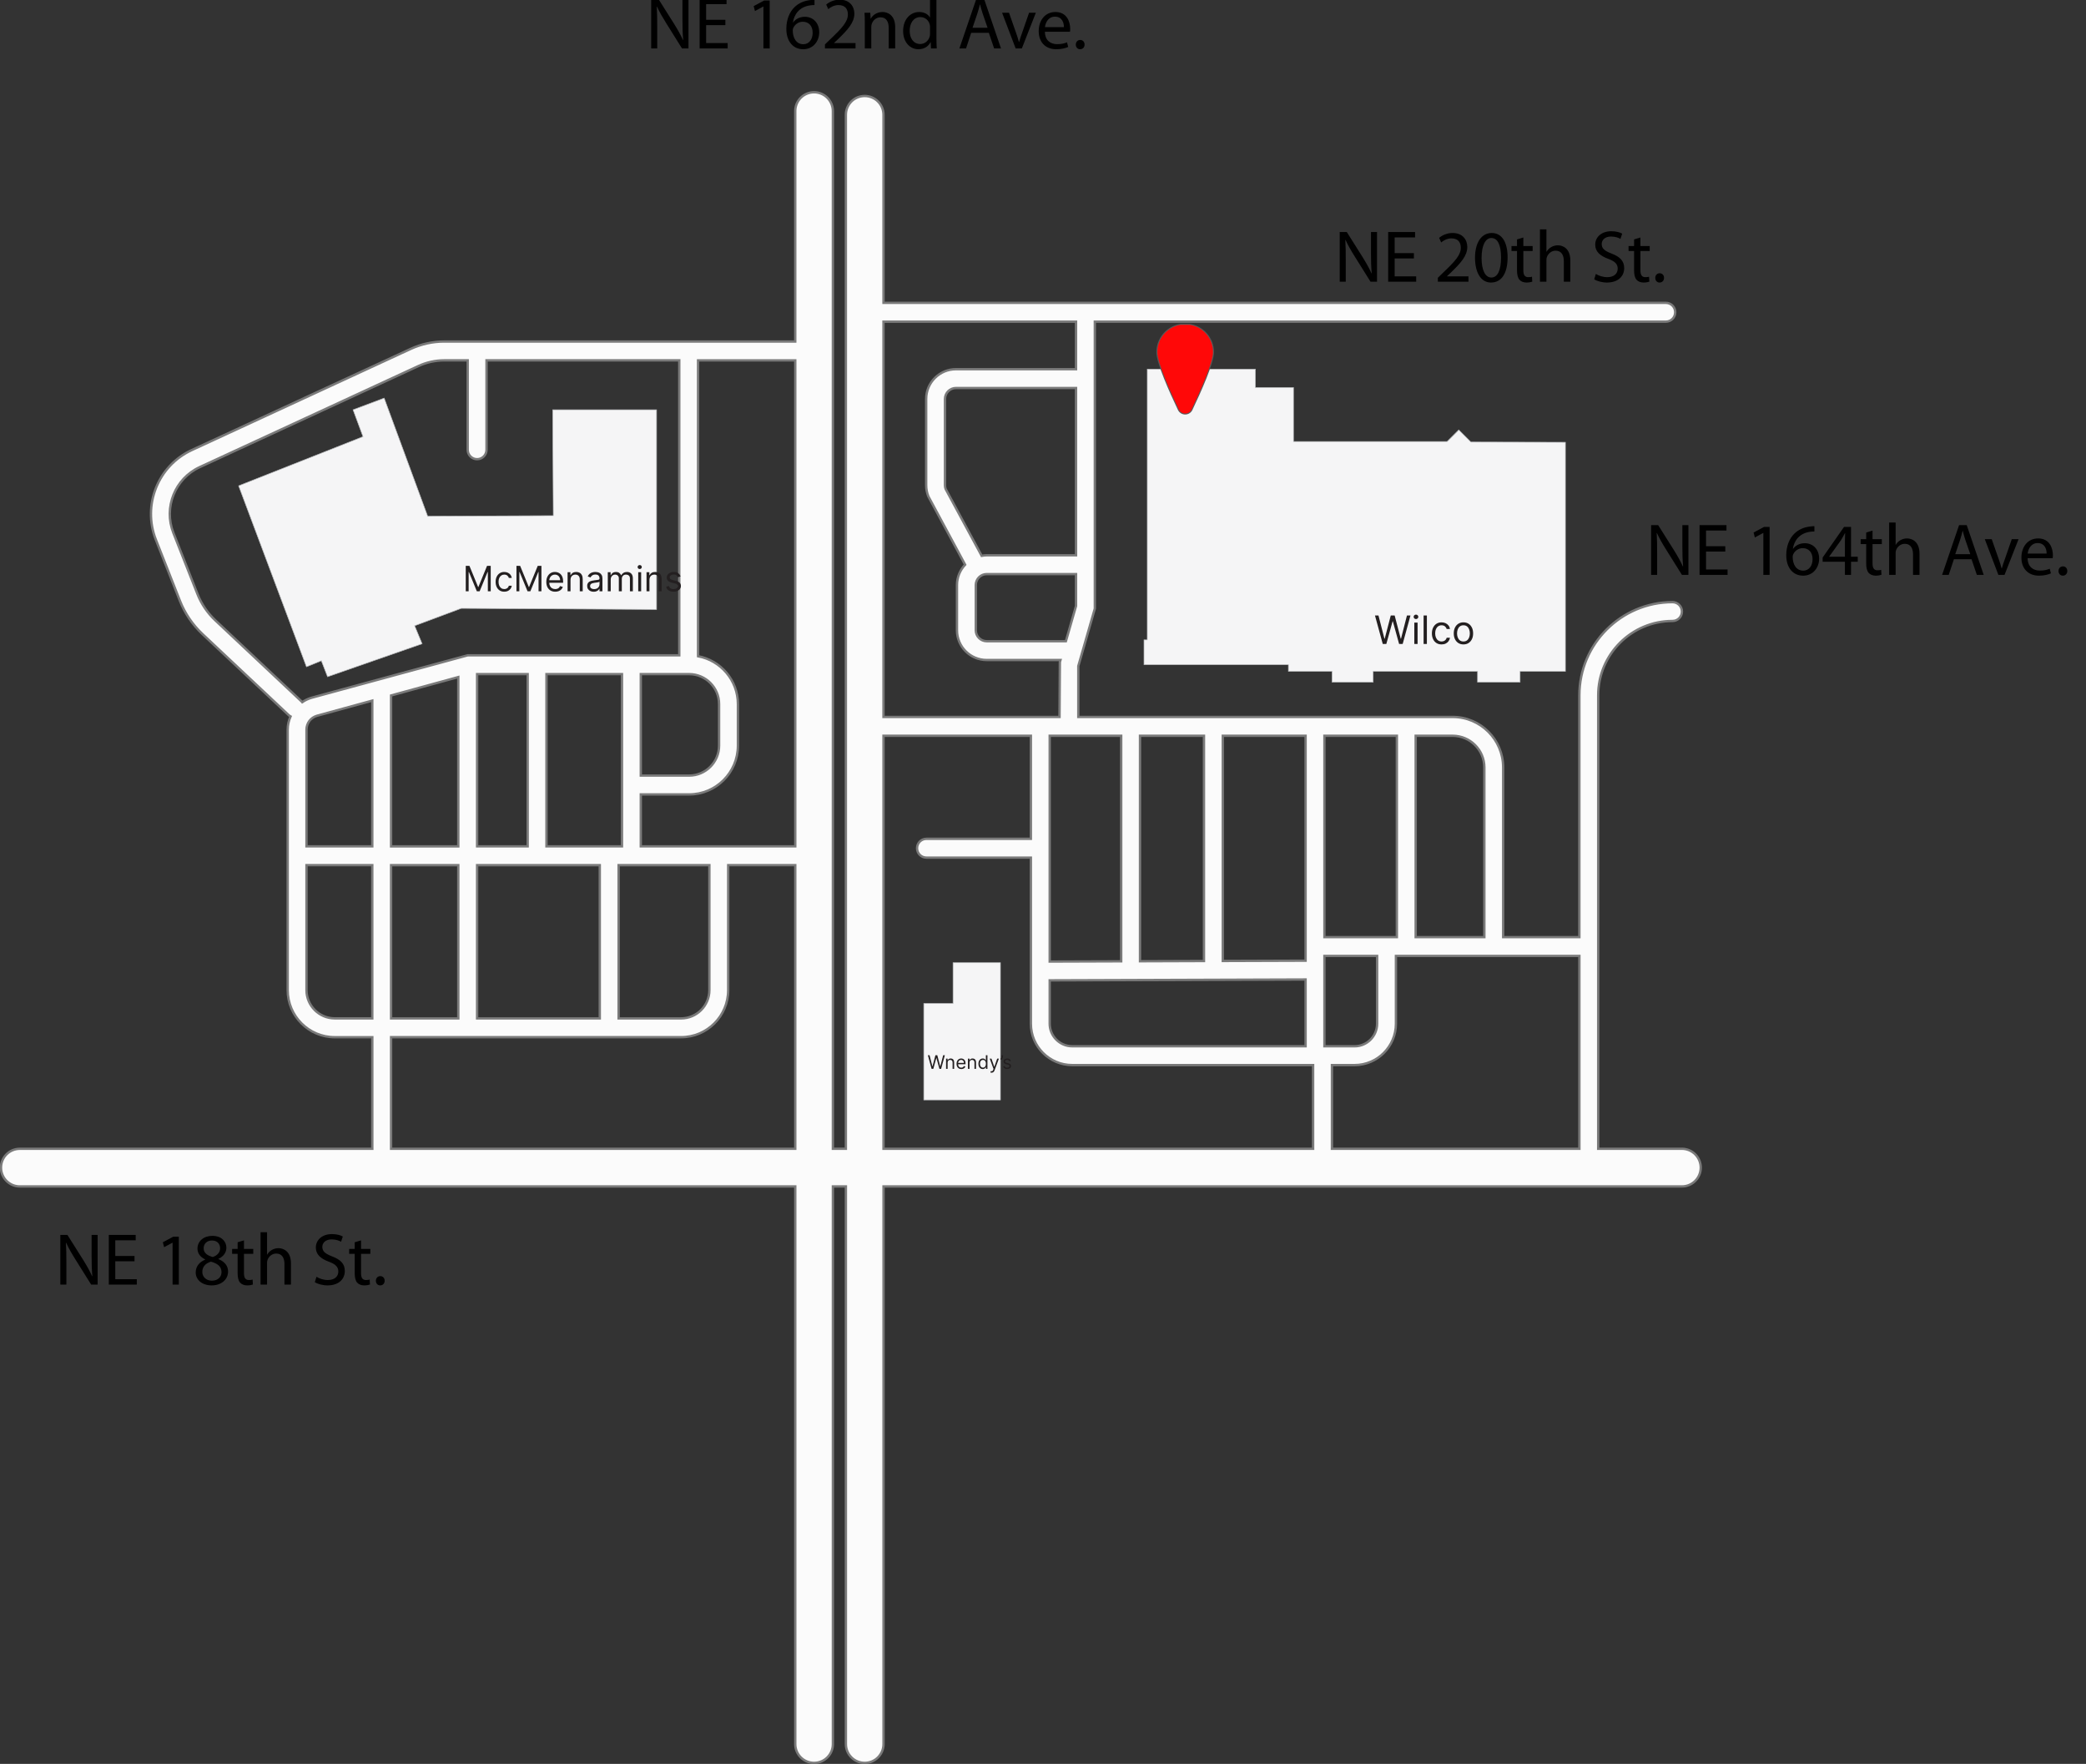 <svg width="887" height="750" viewBox="0 0 887 750" fill="none" xmlns="http://www.w3.org/2000/svg">
<rect x="0" y="0" width="887" height="750" fill="#333333" stroke="none"/>
<g clip-path="url(#clip0_452_8299)">
<path d="M28.227 546.205V537.176C28.227 533.664 28.195 531.125 28.039 528.46L28.133 528.429C29.167 530.717 30.578 533.131 32.052 535.483L38.761 546.205H41.52V525.074H38.949V533.915C38.949 537.207 39.012 539.778 39.262 542.599L39.168 542.631C38.197 540.467 36.942 538.241 35.406 535.765L28.666 525.074H25.656V546.205H28.227ZM57.202 534.04H49.019V527.363H57.703V525.074H46.26V546.205H58.173V543.916H49.019V536.298H57.202V534.04ZM73.382 546.205H76.047V525.827H73.695L69.243 528.209L69.776 530.31L73.319 528.397H73.382V546.205ZM87.261 535.577C84.753 536.643 83.216 538.492 83.216 541.063C83.216 544.041 85.787 546.549 90.051 546.549C93.938 546.549 96.979 544.198 96.979 540.624C96.979 538.179 95.412 536.36 92.872 535.357V535.263C95.38 534.103 96.258 532.222 96.258 530.498C96.258 527.927 94.252 525.482 90.302 525.482C86.696 525.482 83.969 527.676 83.969 530.905C83.969 532.661 84.941 534.417 87.229 535.483L87.261 535.577ZM90.114 544.543C87.511 544.543 85.944 542.725 86.038 540.687C86.038 538.743 87.323 537.144 89.706 536.454C92.465 537.238 94.189 538.461 94.189 540.906C94.189 543.007 92.59 544.543 90.114 544.543ZM90.145 527.457C92.622 527.457 93.594 529.15 93.594 530.78C93.594 532.63 92.245 533.884 90.49 534.479C88.138 533.852 86.571 532.755 86.602 530.717C86.602 528.962 87.856 527.457 90.145 527.457ZM101.045 528.209V531.031H98.694V533.131H101.045V541.408C101.045 543.195 101.359 544.543 102.111 545.389C102.77 546.111 103.804 546.549 105.09 546.549C106.156 546.549 107.002 546.361 107.535 546.173L107.41 544.073C107.002 544.198 106.563 544.261 105.811 544.261C104.275 544.261 103.742 543.195 103.742 541.314V533.131H107.692V531.031H103.742V527.394L101.045 528.209ZM110.797 546.205H113.556V537.05C113.556 536.549 113.588 536.141 113.744 535.733C114.277 534.26 115.657 533.006 117.444 533.006C120.046 533.006 120.955 535.044 120.955 537.489V546.205H123.714V537.176C123.714 531.971 120.453 530.717 118.416 530.717C117.381 530.717 116.409 530.999 115.594 531.47C114.748 531.94 114.058 532.661 113.619 533.445H113.556V523.945H110.797V546.205ZM133.859 545.17C134.988 545.922 137.214 546.549 139.251 546.549C144.236 546.549 146.619 543.697 146.619 540.436C146.619 537.332 144.832 535.608 141.258 534.229C138.342 533.1 137.057 532.128 137.057 530.153C137.057 528.711 138.154 526.986 141.038 526.986C142.951 526.986 144.362 527.582 145.02 527.99L145.772 525.764C144.863 525.231 143.264 524.729 141.132 524.729C137.026 524.729 134.298 527.175 134.298 530.466C134.298 533.413 136.43 535.232 139.878 536.486C142.731 537.552 143.86 538.712 143.86 540.655C143.86 542.787 142.23 544.261 139.44 544.261C137.558 544.261 135.803 543.665 134.58 542.881L133.859 545.17ZM150.827 528.209V531.031H148.476V533.131H150.827V541.408C150.827 543.195 151.141 544.543 151.893 545.389C152.552 546.111 153.586 546.549 154.872 546.549C155.937 546.549 156.784 546.361 157.317 546.173L157.192 544.073C156.784 544.198 156.345 544.261 155.593 544.261C154.056 544.261 153.523 543.195 153.523 541.314V533.131H157.474V531.031H153.523V527.394L150.827 528.209ZM161.647 546.549C162.807 546.549 163.56 545.703 163.56 544.574C163.56 543.414 162.807 542.599 161.71 542.599C160.613 542.599 159.829 543.446 159.829 544.574C159.829 545.703 160.581 546.549 161.647 546.549Z" fill="black"/>
<path d="M572.239 119.791V110.762C572.239 107.251 572.207 104.711 572.05 102.046L572.145 102.015C573.179 104.304 574.59 106.718 576.063 109.069L582.773 119.791H585.531V98.66H582.961V107.501C582.961 110.793 583.023 113.364 583.274 116.186L583.18 116.217C582.208 114.054 580.954 111.828 579.418 109.351L572.678 98.66H569.668V119.791H572.239ZM601.213 107.627H593.031V100.949H601.715V98.66H590.272V119.791H602.185V117.502H593.031V109.884H601.213V107.627ZM624.416 119.791V117.502H615.293V117.44L616.892 115.935C621.187 111.797 623.914 108.755 623.914 104.993C623.914 102.078 622.065 99.068 617.676 99.068C615.356 99.068 613.318 99.977 611.938 101.137L612.816 103.081C613.757 102.297 615.293 101.357 617.143 101.357C620.184 101.357 621.156 103.269 621.156 105.338C621.156 108.411 618.773 111.044 613.569 115.998L611.405 118.098V119.791H624.416ZM634.313 99.068C630.175 99.068 627.197 102.799 627.197 109.665C627.259 116.405 629.987 120.136 633.969 120.136C638.452 120.136 641.054 116.311 641.054 109.383C641.054 102.893 638.577 99.068 634.313 99.068ZM634.125 101.2C637.01 101.2 638.264 104.492 638.264 109.508C638.264 114.712 636.916 118.004 634.125 118.004C631.617 118.004 629.987 114.994 629.987 109.696C629.987 104.147 631.743 101.2 634.125 101.2ZM645.057 101.796V104.617H642.706V106.718H645.057V114.994C645.057 116.781 645.371 118.129 646.123 118.976C646.781 119.697 647.816 120.136 649.101 120.136C650.167 120.136 651.014 119.948 651.547 119.76L651.421 117.659C651.014 117.785 650.575 117.847 649.823 117.847C648.286 117.847 647.753 116.781 647.753 114.9V106.718H651.704V104.617H647.753V100.98L645.057 101.796ZM654.809 119.791H657.568V110.637C657.568 110.135 657.599 109.727 657.756 109.32C658.289 107.846 659.668 106.592 661.455 106.592C664.058 106.592 664.967 108.63 664.967 111.075V119.791H667.726V110.762C667.726 105.558 664.465 104.304 662.427 104.304C661.393 104.304 660.421 104.586 659.606 105.056C658.759 105.526 658.07 106.247 657.631 107.031H657.568V97.532H654.809V119.791ZM677.871 118.756C678.999 119.509 681.225 120.136 683.263 120.136C688.248 120.136 690.631 117.283 690.631 114.022C690.631 110.919 688.844 109.194 685.27 107.815C682.354 106.686 681.069 105.714 681.069 103.739C681.069 102.297 682.166 100.573 685.05 100.573C686.963 100.573 688.373 101.169 689.032 101.576L689.784 99.35C688.875 98.817 687.276 98.316 685.144 98.316C681.037 98.316 678.31 100.761 678.31 104.053C678.31 107 680.442 108.818 683.89 110.072C686.743 111.138 687.872 112.298 687.872 114.242C687.872 116.374 686.241 117.847 683.451 117.847C681.57 117.847 679.815 117.252 678.592 116.468L677.871 118.756ZM694.839 101.796V104.617H692.488V106.718H694.839V114.994C694.839 116.781 695.152 118.129 695.905 118.976C696.563 119.697 697.598 120.136 698.883 120.136C699.949 120.136 700.796 119.948 701.329 119.76L701.203 117.659C700.796 117.785 700.357 117.847 699.604 117.847C698.068 117.847 697.535 116.781 697.535 114.9V106.718H701.485V104.617H697.535V100.98L694.839 101.796ZM705.659 120.136C706.819 120.136 707.571 119.289 707.571 118.161C707.571 117.001 706.819 116.186 705.722 116.186C704.624 116.186 703.841 117.032 703.841 118.161C703.841 119.289 704.593 120.136 705.659 120.136Z" fill="black"/>
<path d="M279.465 20.592V11.562C279.465 8.051 279.434 5.512 279.277 2.847L279.371 2.816C280.406 5.104 281.816 7.518 283.29 9.87L289.999 20.592H292.758V-0.539H290.187V8.302C290.187 11.594 290.25 14.165 290.501 16.986L290.407 17.017C289.435 14.854 288.181 12.628 286.645 10.152L279.904 -0.539H276.894V20.592H279.465ZM308.44 8.427H300.257V1.75H308.941V-0.539H297.498V20.592H309.412V18.303H300.257V10.685H308.44V8.427ZM324.62 20.592H327.285V0.213H324.934L320.482 2.596L321.015 4.697L324.557 2.784H324.62V20.592ZM346.337 -0.1C345.835 -0.1 345.145 -0.069 344.33 0.057C341.759 0.37 339.502 1.405 337.809 3.066C335.771 5.073 334.361 8.239 334.361 12.252C334.361 17.55 337.214 20.936 341.54 20.936C345.804 20.936 348.343 17.488 348.343 13.726C348.343 9.775 345.804 7.142 342.198 7.142C339.941 7.142 338.217 8.208 337.245 9.525H337.182C337.652 6.139 339.91 3.004 344.267 2.314C345.051 2.189 345.772 2.126 346.337 2.157V-0.1ZM341.603 18.805C338.687 18.805 337.119 16.297 337.088 12.942C337.088 12.44 337.214 12.064 337.37 11.751C338.123 10.246 339.69 9.243 341.352 9.243C343.891 9.243 345.553 10.998 345.553 13.914C345.553 16.829 343.954 18.805 341.603 18.805ZM363.79 20.592V18.303H354.666V18.24L356.265 16.735C360.56 12.597 363.288 9.556 363.288 5.794C363.288 2.878 361.438 -0.131 357.049 -0.131C354.729 -0.131 352.691 0.778 351.312 1.938L352.19 3.882C353.13 3.098 354.666 2.157 356.516 2.157C359.557 2.157 360.529 4.07 360.529 6.139C360.529 9.211 358.146 11.845 352.942 16.798L350.779 18.899V20.592H363.79ZM367.73 20.592H370.489V11.468C370.489 10.998 370.552 10.528 370.677 10.183C371.179 8.647 372.59 7.361 374.377 7.361C376.979 7.361 377.888 9.399 377.888 11.845V20.592H380.647V11.562C380.647 6.358 377.386 5.104 375.286 5.104C372.778 5.104 371.022 6.515 370.27 7.926H370.207L370.05 5.418H367.605C367.699 6.672 367.73 7.926 367.73 9.525V20.592ZM395.466 -1.668V7.393H395.403C394.714 6.201 393.177 5.104 390.826 5.104C387.158 5.104 383.992 8.177 384.023 13.224C384.023 17.833 386.876 20.936 390.544 20.936C393.021 20.936 394.839 19.651 395.654 17.958H395.748L395.874 20.592H398.319C398.256 19.557 398.193 18.021 398.193 16.673V-1.668H395.466ZM395.466 14.227C395.466 14.666 395.435 15.042 395.341 15.419C394.839 17.456 393.146 18.71 391.296 18.71C388.349 18.71 386.813 16.171 386.813 13.099C386.813 9.775 388.506 7.267 391.359 7.267C393.428 7.267 394.933 8.71 395.341 10.434C395.435 10.779 395.466 11.249 395.466 11.594V14.227ZM420.464 13.945L422.721 20.592H425.637L418.426 -0.539H415.166L407.955 20.592H410.777L412.971 13.945H420.464ZM413.536 11.813L415.605 5.7C416.044 4.414 416.357 3.098 416.671 1.875H416.733C417.047 3.098 417.36 4.352 417.831 5.731L419.931 11.813H413.536ZM426.102 5.418L431.87 20.592H434.504L440.46 5.418H437.576L434.629 13.914C434.127 15.325 433.689 16.579 433.344 17.833H433.25C432.936 16.579 432.529 15.325 432.027 13.914L429.049 5.418H426.102ZM454.966 13.506C455.028 13.193 455.06 12.785 455.06 12.221C455.06 9.431 453.774 5.104 448.79 5.104C444.369 5.104 441.673 8.678 441.673 13.255C441.673 17.833 444.463 20.936 449.135 20.936C451.549 20.936 453.241 20.403 454.213 19.965L453.712 17.989C452.709 18.428 451.486 18.773 449.511 18.773C446.721 18.773 444.369 17.237 444.306 13.506H454.966ZM444.338 11.531C444.557 9.619 445.749 7.079 448.57 7.079C451.674 7.079 452.426 9.807 452.395 11.531H444.338ZM459.269 20.936C460.429 20.936 461.181 20.09 461.181 18.961C461.181 17.801 460.429 16.986 459.332 16.986C458.234 16.986 457.451 17.833 457.451 18.961C457.451 20.09 458.203 20.936 459.269 20.936Z" fill="black"/>
<path d="M704.645 244.423V235.394C704.645 231.883 704.613 229.344 704.457 226.679L704.551 226.647C705.585 228.936 706.996 231.35 708.47 233.701L715.179 244.423H717.938V223.293H715.367V232.134C715.367 235.426 715.43 237.996 715.68 240.818L715.586 240.849C714.614 238.686 713.36 236.46 711.824 233.983L705.084 223.293H702.074V244.423H704.645ZM733.619 232.259H725.437V225.581H734.121V223.293H722.678V244.423H734.591V242.135H725.437V234.516H733.619V232.259ZM749.8 244.423H752.465V224.045H750.113L745.661 226.428L746.194 228.528L749.737 226.616H749.8V244.423ZM771.516 223.732C771.015 223.732 770.325 223.763 769.51 223.888C766.939 224.202 764.682 225.237 762.989 226.898C760.951 228.905 759.54 232.071 759.54 236.084C759.54 241.382 762.393 244.768 766.72 244.768C770.983 244.768 773.523 241.32 773.523 237.557C773.523 233.607 770.983 230.974 767.378 230.974C765.121 230.974 763.396 232.04 762.425 233.356H762.362C762.832 229.971 765.089 226.835 769.447 226.146C770.231 226.02 770.952 225.958 771.516 225.989V223.732ZM766.782 242.636C763.867 242.636 762.299 240.128 762.268 236.774C762.268 236.272 762.393 235.896 762.55 235.582C763.302 234.078 764.87 233.074 766.532 233.074C769.071 233.074 770.733 234.83 770.733 237.746C770.733 240.661 769.134 242.636 766.782 242.636ZM787.088 244.423V238.843H789.941V236.711H787.088V224.045H784.11L775.018 237.056V238.843H784.486V244.423H787.088ZM777.808 236.711V236.648L782.793 229.72C783.357 228.779 783.859 227.901 784.486 226.71H784.58C784.517 227.776 784.486 228.842 784.486 229.908V236.711H777.808ZM793.537 226.428V229.25H791.186V231.35H793.537V239.627C793.537 241.414 793.85 242.762 794.603 243.608C795.261 244.329 796.296 244.768 797.581 244.768C798.647 244.768 799.494 244.58 800.027 244.392L799.901 242.291C799.494 242.417 799.055 242.48 798.302 242.48C796.766 242.48 796.233 241.414 796.233 239.533V231.35H800.183V229.25H796.233V225.613L793.537 226.428ZM803.289 244.423H806.048V235.269C806.048 234.767 806.079 234.36 806.236 233.952C806.769 232.479 808.148 231.225 809.935 231.225C812.537 231.225 813.446 233.262 813.446 235.708V244.423H816.205V235.394C816.205 230.19 812.945 228.936 810.907 228.936C809.872 228.936 808.901 229.218 808.085 229.688C807.239 230.159 806.549 230.88 806.11 231.664H806.048V222.164H803.289V244.423ZM838.327 237.777L840.584 244.423H843.499L836.289 223.293H833.028L825.818 244.423H828.639L830.834 237.777H838.327ZM831.398 235.645L833.467 229.532C833.906 228.246 834.22 226.93 834.533 225.707H834.596C834.909 226.93 835.223 228.184 835.693 229.563L837.794 235.645H831.398ZM843.964 229.25L849.733 244.423H852.366L858.323 229.25H855.439L852.492 237.746C851.99 239.156 851.551 240.41 851.206 241.664H851.112C850.799 240.41 850.391 239.156 849.889 237.746L846.911 229.25H843.964ZM872.828 237.338C872.891 237.025 872.922 236.617 872.922 236.053C872.922 233.262 871.637 228.936 866.652 228.936C862.232 228.936 859.535 232.51 859.535 237.087C859.535 241.664 862.326 244.768 866.997 244.768C869.411 244.768 871.104 244.235 872.076 243.796L871.574 241.821C870.571 242.26 869.348 242.605 867.373 242.605C864.583 242.605 862.232 241.069 862.169 237.338H872.828ZM862.2 235.363C862.42 233.451 863.611 230.911 866.433 230.911C869.536 230.911 870.289 233.639 870.257 235.363H862.2ZM877.131 244.768C878.291 244.768 879.044 243.922 879.044 242.793C879.044 241.633 878.291 240.818 877.194 240.818C876.097 240.818 875.313 241.664 875.313 242.793C875.313 243.922 876.065 244.768 877.131 244.768Z" fill="black"/>
<path d="M715.167 488.459H679.575V295.643C679.575 278.217 693.759 264.033 711.185 264.033C713.397 264.033 715.184 262.246 715.184 260.034C715.184 257.83 713.397 256.035 711.185 256.035C689.351 256.035 671.577 273.801 671.577 295.643V398.462H639.167V326.317C639.167 314.473 629.535 304.841 617.691 304.841H458.51V283.195L465.538 258.775V136.768H708.334C710.547 136.768 712.333 134.981 712.333 132.769C712.333 130.565 710.547 128.77 708.334 128.77H375.677V48.813C375.677 44.398 372.095 40.815 367.679 40.815C363.263 40.815 359.681 44.398 359.681 48.813V488.451H354.15V47.231C354.15 42.815 350.568 39.233 346.152 39.233C341.736 39.233 338.154 42.815 338.154 47.231V145.217H188.911C184.01 145.217 179.066 146.306 174.608 148.366L81.573 191.36C67.185 198.005 60.472 214.768 66.283 229.505L76.519 255.49C78.612 260.8 81.914 265.667 86.066 269.572L122.866 304.169C123.071 304.364 123.326 304.458 123.556 304.603C122.79 306.347 122.33 308.244 122.33 310.235V420.993C122.33 432.029 131.307 441.014 142.351 441.014H158.314V488.468H8.424C4.008 488.468 0.426 492.05 0.426 496.466C0.426 500.882 4.008 504.464 8.424 504.464H338.162V741.576C338.162 745.992 341.745 749.575 346.161 749.575C350.577 749.575 354.159 745.992 354.159 741.576V504.464H359.69V741.576C359.69 745.992 363.272 749.575 367.688 749.575C372.104 749.575 375.686 745.992 375.686 741.576V504.464H715.184C719.6 504.464 723.182 500.882 723.182 496.466C723.182 492.05 719.583 488.459 715.167 488.459ZM293.032 286.632C300.052 286.632 305.77 292.35 305.77 299.37V317.042C305.77 324.062 300.052 329.78 293.032 329.78H272.475V286.632H293.032ZM128.337 298.349L91.537 263.752C88.236 260.647 85.615 256.784 83.956 252.563L73.72 226.578C69.466 215.772 74.384 203.493 84.926 198.618L177.96 155.623C181.372 154.049 185.159 153.215 188.911 153.215H198.875V191.249C198.875 193.453 200.661 195.249 202.874 195.249C205.078 195.249 206.873 193.462 206.873 191.249V153.215H288.837V278.634H198.875L132.702 296.621C131.171 297.038 129.758 297.711 128.491 298.57C128.431 298.502 128.405 298.408 128.337 298.349ZM264.477 359.867H232.365V286.632H264.477V359.867ZM301.643 367.865V420.993C301.643 427.622 296.248 433.016 289.62 433.016H263.039V367.865H301.643ZM255.041 367.865V433.016H202.874V367.865H255.041ZM202.874 359.867V286.632H224.375V359.867H202.874ZM166.295 359.867V295.711L194.876 287.883V359.875H166.295V359.867ZM194.876 367.865V433.016H166.295V367.865H194.876ZM158.305 433.008H142.343C135.714 433.008 130.32 427.613 130.32 420.985V367.856H158.305V433.008ZM158.305 359.867H130.32V310.235C130.32 307.487 132.166 305.062 134.821 304.33L158.305 297.898V359.867ZM338.162 488.459H166.295V441.006H289.62C300.656 441.006 309.641 432.029 309.641 420.985V367.856H338.162V488.459ZM338.162 359.867H272.475V337.778H293.032C304.468 337.778 313.768 328.478 313.768 317.051V299.378C313.768 289.244 306.45 280.821 296.827 279.025V153.224H338.162V359.867ZM601.967 312.848H617.699C625.136 312.848 631.177 318.897 631.177 326.325V398.471H601.967V312.848ZM563.159 312.848H593.969V398.471H563.159V312.848ZM519.951 312.848H555.16V408.486L519.951 408.605V312.848ZM555.16 416.475V444.869H455.932C450.639 444.869 446.342 440.563 446.342 435.271V416.841L555.16 416.475ZM484.742 312.848H511.953V408.63L484.742 408.724V312.848ZM476.753 312.848V408.749L446.342 408.852V312.848H476.753ZM414.92 248.751C414.92 246.19 417.004 244.097 419.565 244.097H457.548V257.651L453.234 272.644H419.565C417.004 272.644 414.92 270.559 414.92 267.99V248.751ZM402.105 207.918C401.918 207.408 401.825 206.871 401.825 206.327V169.637C401.825 167.076 403.909 164.983 406.479 164.983H457.548V236.107H419.565C418.834 236.107 418.119 236.201 417.421 236.329L402.105 207.918ZM375.677 136.777H457.548V156.985H406.479C399.502 156.985 393.827 162.66 393.827 169.629V206.318C393.827 207.961 394.141 209.569 394.762 211.092L410.384 240.107C408.257 242.37 406.921 245.399 406.921 248.751V267.99C406.921 274.967 412.597 280.634 419.565 280.634H450.929L450.673 281.527L450.529 304.841H375.669V136.777H375.677ZM558.36 488.459H375.677V312.848H438.344V356.659H393.946C391.733 356.659 389.947 358.446 389.947 360.658C389.947 362.87 391.733 364.657 393.946 364.657H438.344V435.28C438.344 444.979 446.232 452.867 455.932 452.867H558.36V488.459ZM563.159 406.461H585.571V435.28C585.571 440.572 581.265 444.877 575.973 444.877H563.159V406.461ZM671.577 488.459H566.358V452.867H575.973C585.673 452.867 593.569 444.979 593.569 435.28V406.461H671.585V488.459H671.577Z" fill="#FBFBFB" stroke="#7A7A7A" stroke-miterlimit="10"/>
<path d="M550.014 187.735V164.779H533.822V156.976H487.841V272.074H486.445V282.633H547.853V285.467H566.419V290.044H583.896V285.467H628.277V290.044H646.358V285.467H665.639V188.059L625.444 187.956L620.288 182.809L615.361 187.735H550.014Z" fill="#F5F5F6" stroke="#BBBDBF" stroke-width="0.25" stroke-miterlimit="10"/>
<path d="M176.311 266.066L179.485 273.733L139.282 287.747L136.644 280.948L130.313 283.518L101.469 206.565L154.359 185.668L150.13 174.24L163.353 169.28L181.859 219.524L235.277 219.26L235.013 174.24H279.182V259.14L196.145 258.664L176.311 266.066Z" fill="#F5F5F6" stroke="#BBBDBF" stroke-width="0.25" stroke-miterlimit="10"/>
<path d="M405.252 426.677V409.336H425.401V467.689H392.812V426.677H405.252Z" fill="#F5F5F6" stroke="#BBBDBF" stroke-width="0.25" stroke-miterlimit="10"/>
<path d="M587.971 273.817L584.659 261.708H586.149L588.68 271.57H588.798L591.376 261.708H593.032L595.61 271.57H595.728L598.259 261.708H599.749L596.437 273.817H594.924L592.251 264.168H592.157L589.484 273.817H587.971ZM601.386 273.817V264.735H602.782V273.817H601.386ZM602.096 263.222C601.824 263.222 601.589 263.129 601.392 262.944C601.199 262.759 601.103 262.536 601.103 262.276C601.103 262.016 601.199 261.793 601.392 261.608C601.589 261.422 601.824 261.33 602.096 261.33C602.368 261.33 602.6 261.422 602.794 261.608C602.991 261.793 603.089 262.016 603.089 262.276C603.089 262.536 602.991 262.759 602.794 262.944C602.6 263.129 602.368 263.222 602.096 263.222ZM606.733 261.708V273.817H605.337V261.708H606.733ZM612.978 274.006C612.127 274.006 611.393 273.805 610.779 273.403C610.164 273.001 609.691 272.447 609.36 271.742C609.028 271.036 608.863 270.23 608.863 269.324C608.863 268.401 609.032 267.587 609.371 266.882C609.714 266.172 610.191 265.618 610.802 265.22C611.417 264.818 612.135 264.617 612.954 264.617C613.593 264.617 614.168 264.735 614.681 264.972C615.193 265.208 615.613 265.539 615.94 265.965C616.267 266.391 616.47 266.888 616.549 267.455H615.154C615.047 267.041 614.811 266.675 614.444 266.355C614.082 266.032 613.593 265.871 612.978 265.871C612.434 265.871 611.957 266.012 611.547 266.296C611.141 266.576 610.824 266.972 610.595 267.485C610.371 267.993 610.258 268.59 610.258 269.276C610.258 269.978 610.369 270.589 610.589 271.109C610.814 271.629 611.129 272.033 611.535 272.321C611.945 272.609 612.426 272.753 612.978 272.753C613.341 272.753 613.67 272.69 613.965 272.564C614.261 272.438 614.511 272.256 614.716 272.02C614.921 271.783 615.067 271.499 615.154 271.168H616.549C616.47 271.704 616.275 272.187 615.964 272.617C615.656 273.043 615.248 273.382 614.74 273.634C614.235 273.882 613.648 274.006 612.978 274.006ZM622.279 274.006C621.459 274.006 620.739 273.811 620.121 273.421C619.506 273.031 619.025 272.485 618.678 271.783C618.335 271.082 618.163 270.262 618.163 269.324C618.163 268.378 618.335 267.552 618.678 266.846C619.025 266.141 619.506 265.593 620.121 265.202C620.739 264.812 621.459 264.617 622.279 264.617C623.099 264.617 623.816 264.812 624.431 265.202C625.05 265.593 625.531 266.141 625.874 266.846C626.22 267.552 626.394 268.378 626.394 269.324C626.394 270.262 626.22 271.082 625.874 271.783C625.531 272.485 625.05 273.031 624.431 273.421C623.816 273.811 623.099 274.006 622.279 274.006ZM622.279 272.753C622.901 272.753 623.414 272.593 623.816 272.274C624.218 271.955 624.516 271.535 624.709 271.015C624.902 270.494 624.998 269.931 624.998 269.324C624.998 268.716 624.902 268.151 624.709 267.627C624.516 267.102 624.218 266.679 623.816 266.355C623.414 266.032 622.901 265.871 622.279 265.871C621.656 265.871 621.143 266.032 620.741 266.355C620.339 266.679 620.042 267.102 619.849 267.627C619.655 268.151 619.559 268.716 619.559 269.324C619.559 269.931 619.655 270.494 619.849 271.015C620.042 271.535 620.339 271.955 620.741 272.274C621.143 272.593 621.656 272.753 622.279 272.753Z" fill="#231F20"/>
<path d="M198.049 240.595H199.614L203.293 249.582H203.42L207.1 240.595H208.664V251.421H207.438V243.196H207.332L203.949 251.421H202.765L199.381 243.196H199.276V251.421H198.049V240.595ZM214.422 251.591C213.661 251.591 213.006 251.411 212.456 251.051C211.906 250.692 211.483 250.197 211.187 249.566C210.891 248.935 210.743 248.214 210.743 247.404C210.743 246.579 210.895 245.851 211.198 245.22C211.504 244.586 211.931 244.091 212.477 243.735C213.027 243.376 213.668 243.196 214.401 243.196C214.972 243.196 215.487 243.302 215.945 243.513C216.403 243.724 216.778 244.02 217.071 244.401C217.363 244.782 217.545 245.226 217.615 245.733H216.368C216.273 245.363 216.061 245.035 215.734 244.75C215.409 244.461 214.972 244.317 214.422 244.317C213.936 244.317 213.51 244.443 213.143 244.697C212.78 244.947 212.496 245.302 212.292 245.76C212.091 246.214 211.991 246.748 211.991 247.361C211.991 247.989 212.089 248.535 212.287 249C212.488 249.465 212.77 249.827 213.133 250.084C213.499 250.341 213.929 250.47 214.422 250.47C214.747 250.47 215.041 250.413 215.305 250.301C215.57 250.188 215.793 250.026 215.977 249.814C216.16 249.603 216.29 249.349 216.368 249.053H217.615C217.545 249.532 217.371 249.964 217.092 250.348C216.817 250.729 216.452 251.032 215.998 251.258C215.547 251.48 215.022 251.591 214.422 251.591ZM219.608 240.595H221.173L224.852 249.582H224.979L228.659 240.595H230.223V251.421H228.997V243.196H228.891L225.508 251.421H224.324L220.941 243.196H220.835V251.421H219.608V240.595ZM236.087 251.591C235.305 251.591 234.63 251.418 234.063 251.072C233.499 250.724 233.064 250.237 232.757 249.613C232.454 248.986 232.302 248.257 232.302 247.425C232.302 246.593 232.454 245.86 232.757 245.226C233.064 244.588 233.49 244.091 234.036 243.735C234.586 243.376 235.227 243.196 235.96 243.196C236.383 243.196 236.801 243.266 237.213 243.407C237.626 243.548 238.001 243.777 238.339 244.094C238.678 244.408 238.947 244.824 239.148 245.342C239.349 245.86 239.449 246.498 239.449 247.256V247.784H233.19V246.706H238.181C238.181 246.248 238.089 245.839 237.906 245.48C237.726 245.12 237.469 244.836 237.134 244.628C236.803 244.42 236.412 244.317 235.96 244.317C235.464 244.317 235.034 244.44 234.671 244.687C234.311 244.93 234.034 245.247 233.841 245.638C233.647 246.029 233.55 246.449 233.55 246.896V247.615C233.55 248.228 233.656 248.748 233.867 249.175C234.082 249.598 234.38 249.92 234.76 250.142C235.141 250.361 235.583 250.47 236.087 250.47C236.415 250.47 236.711 250.424 236.975 250.332C237.243 250.237 237.474 250.096 237.668 249.909C237.862 249.719 238.012 249.483 238.117 249.201L239.323 249.539C239.196 249.948 238.982 250.308 238.683 250.618C238.383 250.924 238.013 251.164 237.573 251.337C237.132 251.506 236.637 251.591 236.087 251.591ZM242.595 246.537V251.421H241.347V243.302H242.553V244.57H242.658C242.849 244.158 243.138 243.827 243.525 243.576C243.913 243.323 244.413 243.196 245.027 243.196C245.576 243.196 246.057 243.309 246.47 243.534C246.882 243.756 247.203 244.094 247.432 244.549C247.661 245 247.775 245.571 247.775 246.262V251.421H246.528V246.346C246.528 245.709 246.362 245.212 246.031 244.856C245.7 244.496 245.245 244.317 244.667 244.317C244.269 244.317 243.913 244.403 243.599 244.576C243.289 244.748 243.044 245 242.864 245.331C242.685 245.663 242.595 246.065 242.595 246.537ZM252.445 251.612C251.93 251.612 251.463 251.515 251.044 251.321C250.624 251.124 250.291 250.84 250.045 250.47C249.798 250.096 249.675 249.645 249.675 249.117C249.675 248.651 249.766 248.274 249.949 247.985C250.133 247.693 250.378 247.464 250.684 247.298C250.991 247.132 251.329 247.009 251.699 246.928C252.073 246.843 252.448 246.776 252.825 246.727C253.319 246.664 253.719 246.616 254.025 246.584C254.335 246.549 254.561 246.491 254.702 246.41C254.846 246.329 254.919 246.188 254.919 245.987V245.945C254.919 245.423 254.776 245.018 254.49 244.729C254.209 244.44 253.78 244.295 253.206 244.295C252.61 244.295 252.143 244.426 251.805 244.687C251.467 244.947 251.229 245.226 251.091 245.522L249.907 245.099C250.119 244.606 250.401 244.221 250.753 243.946C251.109 243.668 251.497 243.474 251.916 243.365C252.339 243.252 252.755 243.196 253.164 243.196C253.424 243.196 253.724 243.228 254.062 243.291C254.404 243.351 254.734 243.476 255.051 243.666C255.372 243.857 255.638 244.144 255.849 244.528C256.061 244.912 256.166 245.427 256.166 246.072V251.421H254.919V250.322H254.855C254.771 250.498 254.63 250.687 254.432 250.887C254.235 251.088 253.972 251.259 253.645 251.4C253.317 251.541 252.917 251.612 252.445 251.612ZM252.635 250.491C253.128 250.491 253.544 250.394 253.883 250.2C254.224 250.006 254.482 249.756 254.654 249.45C254.831 249.143 254.919 248.82 254.919 248.482V247.34C254.866 247.404 254.75 247.462 254.57 247.515C254.394 247.564 254.189 247.608 253.957 247.647C253.727 247.682 253.504 247.714 253.285 247.742C253.07 247.767 252.896 247.788 252.762 247.806C252.438 247.848 252.135 247.917 251.853 248.012C251.574 248.103 251.349 248.243 251.176 248.429C251.007 248.613 250.922 248.863 250.922 249.18C250.922 249.613 251.083 249.941 251.403 250.163C251.727 250.382 252.138 250.491 252.635 250.491ZM258.443 251.421V243.302H259.649V244.57H259.754C259.924 244.137 260.197 243.8 260.574 243.561C260.951 243.317 261.404 243.196 261.932 243.196C262.468 243.196 262.914 243.317 263.27 243.561C263.629 243.8 263.909 244.137 264.11 244.57H264.195C264.403 244.151 264.715 243.818 265.131 243.571C265.546 243.321 266.045 243.196 266.627 243.196C267.353 243.196 267.946 243.423 268.408 243.878C268.87 244.329 269.101 245.032 269.101 245.987V251.421H267.853V245.987C267.853 245.388 267.689 244.96 267.361 244.702C267.034 244.445 266.648 244.317 266.204 244.317C265.633 244.317 265.191 244.489 264.877 244.835C264.563 245.176 264.406 245.61 264.406 246.135V251.421H263.138V245.86C263.138 245.398 262.988 245.027 262.688 244.745C262.389 244.459 262.003 244.317 261.531 244.317C261.206 244.317 260.903 244.403 260.621 244.576C260.343 244.748 260.117 244.988 259.945 245.294C259.776 245.598 259.691 245.948 259.691 246.346V251.421H258.443ZM271.382 251.421V243.302H272.629V251.421H271.382ZM272.016 241.948C271.773 241.948 271.563 241.865 271.387 241.7C271.214 241.534 271.128 241.335 271.128 241.102C271.128 240.87 271.214 240.671 271.387 240.505C271.563 240.339 271.773 240.257 272.016 240.257C272.259 240.257 272.467 240.339 272.64 240.505C272.816 240.671 272.904 240.87 272.904 241.102C272.904 241.335 272.816 241.534 272.64 241.7C272.467 241.865 272.259 241.948 272.016 241.948ZM276.162 246.537V251.421H274.914V243.302H276.12V244.57H276.225C276.416 244.158 276.705 243.827 277.092 243.576C277.48 243.323 277.98 243.196 278.594 243.196C279.143 243.196 279.625 243.309 280.037 243.534C280.449 243.756 280.77 244.094 280.999 244.549C281.228 245 281.343 245.571 281.343 246.262V251.421H280.095V246.346C280.095 245.709 279.929 245.212 279.598 244.856C279.267 244.496 278.812 244.317 278.234 244.317C277.836 244.317 277.48 244.403 277.166 244.576C276.856 244.748 276.611 245 276.432 245.331C276.252 245.663 276.162 246.065 276.162 246.537ZM289.374 245.12L288.253 245.437C288.183 245.25 288.079 245.069 287.941 244.893C287.807 244.713 287.624 244.565 287.391 244.449C287.159 244.332 286.861 244.274 286.498 244.274C286.001 244.274 285.587 244.389 285.256 244.618C284.928 244.843 284.764 245.131 284.764 245.48C284.764 245.79 284.877 246.035 285.102 246.214C285.328 246.394 285.68 246.544 286.16 246.664L287.365 246.96C288.091 247.136 288.632 247.406 288.988 247.769C289.344 248.128 289.522 248.591 289.522 249.159C289.522 249.624 289.388 250.04 289.12 250.406C288.856 250.773 288.486 251.062 288.01 251.273C287.534 251.485 286.981 251.591 286.35 251.591C285.522 251.591 284.836 251.411 284.294 251.051C283.751 250.692 283.407 250.167 283.263 249.476L284.447 249.18C284.56 249.617 284.773 249.945 285.087 250.163C285.404 250.382 285.818 250.491 286.329 250.491C286.91 250.491 287.372 250.368 287.714 250.121C288.059 249.871 288.232 249.571 288.232 249.222C288.232 248.94 288.133 248.704 287.936 248.514C287.739 248.32 287.436 248.176 287.027 248.08L285.673 247.763C284.93 247.587 284.384 247.314 284.035 246.944C283.689 246.57 283.517 246.103 283.517 245.543C283.517 245.085 283.645 244.68 283.902 244.327C284.163 243.975 284.517 243.698 284.965 243.497C285.416 243.296 285.927 243.196 286.498 243.196C287.302 243.196 287.932 243.372 288.391 243.724C288.852 244.077 289.18 244.542 289.374 245.12Z" fill="#231F20"/>
<path d="M396.13 454.47L394.545 448.674H395.258L396.469 453.394H396.526L397.76 448.674H398.552L399.786 453.394H399.843L401.054 448.674H401.768L400.183 454.47H399.458L398.179 449.851H398.134L396.854 454.47H396.13ZM402.947 451.855V454.47H402.279V450.123H402.924V450.802H402.981C403.083 450.581 403.238 450.404 403.445 450.27C403.653 450.134 403.921 450.066 404.249 450.066C404.543 450.066 404.801 450.127 405.022 450.247C405.242 450.366 405.414 450.547 405.537 450.791C405.659 451.032 405.721 451.338 405.721 451.708V454.47H405.053V451.753C405.053 451.411 404.964 451.145 404.787 450.955C404.609 450.762 404.366 450.666 404.056 450.666C403.843 450.666 403.653 450.712 403.485 450.805C403.319 450.897 403.188 451.032 403.091 451.21C402.995 451.387 402.947 451.602 402.947 451.855ZM408.764 454.561C408.345 454.561 407.984 454.468 407.68 454.283C407.378 454.096 407.145 453.836 406.981 453.502C406.819 453.166 406.737 452.776 406.737 452.33C406.737 451.885 406.819 451.493 406.981 451.153C407.145 450.811 407.373 450.545 407.666 450.355C407.96 450.162 408.303 450.066 408.696 450.066C408.922 450.066 409.146 450.104 409.367 450.179C409.587 450.255 409.788 450.377 409.97 450.547C410.151 450.715 410.295 450.938 410.403 451.215C410.51 451.493 410.564 451.834 410.564 452.24V452.523H407.213V451.945H409.885C409.885 451.7 409.836 451.481 409.737 451.289C409.641 451.096 409.503 450.944 409.324 450.833C409.147 450.722 408.937 450.666 408.696 450.666C408.43 450.666 408.2 450.732 408.005 450.864C407.813 450.994 407.665 451.164 407.561 451.374C407.457 451.583 407.405 451.808 407.405 452.047V452.432C407.405 452.761 407.462 453.039 407.575 453.267C407.69 453.494 407.85 453.666 408.053 453.785C408.257 453.902 408.494 453.961 408.764 453.961C408.939 453.961 409.098 453.936 409.239 453.887C409.383 453.836 409.506 453.761 409.61 453.661C409.714 453.559 409.794 453.432 409.851 453.281L410.496 453.462C410.428 453.681 410.314 453.874 410.153 454.04C409.993 454.204 409.795 454.332 409.559 454.425C409.323 454.515 409.058 454.561 408.764 454.561ZM412.248 451.855V454.47H411.58V450.123H412.225V450.802H412.282C412.384 450.581 412.538 450.404 412.746 450.27C412.954 450.134 413.221 450.066 413.55 450.066C413.844 450.066 414.102 450.127 414.322 450.247C414.543 450.366 414.715 450.547 414.837 450.791C414.96 451.032 415.021 451.338 415.021 451.708V454.47H414.354V451.753C414.354 451.411 414.265 451.145 414.087 450.955C413.91 450.762 413.667 450.666 413.357 450.666C413.144 450.666 412.954 450.712 412.786 450.805C412.62 450.897 412.488 451.032 412.392 451.21C412.296 451.387 412.248 451.602 412.248 451.855ZM417.884 454.561C417.521 454.561 417.201 454.469 416.924 454.286C416.647 454.101 416.43 453.841 416.273 453.505C416.117 453.167 416.038 452.768 416.038 452.308C416.038 451.851 416.117 451.455 416.273 451.119C416.43 450.783 416.648 450.524 416.927 450.341C417.206 450.158 417.529 450.066 417.895 450.066C418.178 450.066 418.401 450.113 418.566 450.208C418.732 450.3 418.858 450.406 418.945 450.525C419.034 450.642 419.102 450.738 419.151 450.813H419.208V448.674H419.876V454.47H419.231V453.802H419.151C419.102 453.881 419.033 453.981 418.942 454.102C418.851 454.221 418.722 454.328 418.554 454.422C418.386 454.514 418.163 454.561 417.884 454.561ZM417.974 453.961C418.242 453.961 418.468 453.891 418.653 453.751C418.838 453.61 418.979 453.414 419.075 453.165C419.171 452.914 419.219 452.625 419.219 452.296C419.219 451.972 419.172 451.688 419.078 451.444C418.984 451.199 418.844 451.009 418.659 450.873C418.474 450.735 418.246 450.666 417.974 450.666C417.691 450.666 417.455 450.739 417.267 450.884C417.08 451.027 416.939 451.223 416.845 451.47C416.752 451.715 416.706 451.991 416.706 452.296C416.706 452.606 416.753 452.887 416.848 453.14C416.944 453.391 417.085 453.591 417.272 453.74C417.461 453.887 417.695 453.961 417.974 453.961ZM421.622 456.1C421.509 456.1 421.408 456.091 421.319 456.072C421.231 456.055 421.169 456.038 421.135 456.021L421.305 455.432C421.468 455.474 421.611 455.489 421.735 455.478C421.86 455.466 421.97 455.411 422.067 455.311C422.165 455.212 422.254 455.053 422.335 454.832L422.46 454.493L420.852 450.123H421.577L422.777 453.587H422.822L424.022 450.123H424.747L422.901 455.104C422.818 455.328 422.716 455.514 422.593 455.661C422.47 455.811 422.328 455.921 422.166 455.993C422.005 456.064 421.824 456.1 421.622 456.1ZM426.497 448.674V449.183C426.497 449.338 426.469 449.503 426.412 449.678C426.358 449.852 426.277 450.021 426.169 450.185C426.063 450.347 425.935 450.489 425.784 450.61L425.422 450.315C425.541 450.145 425.644 449.969 425.73 449.786C425.819 449.601 425.863 449.404 425.863 449.194V448.674H426.497ZM429.844 451.096L429.244 451.266C429.206 451.166 429.151 451.069 429.077 450.975C429.005 450.878 428.907 450.799 428.783 450.737C428.658 450.675 428.499 450.644 428.304 450.644C428.038 450.644 427.817 450.705 427.639 450.827C427.464 450.948 427.376 451.102 427.376 451.289C427.376 451.455 427.436 451.586 427.557 451.682C427.678 451.778 427.867 451.859 428.123 451.923L428.769 452.081C429.157 452.176 429.447 452.32 429.637 452.514C429.828 452.707 429.923 452.955 429.923 453.259C429.923 453.508 429.852 453.73 429.708 453.927C429.567 454.123 429.369 454.278 429.114 454.391C428.859 454.504 428.563 454.561 428.225 454.561C427.782 454.561 427.415 454.464 427.124 454.272C426.834 454.079 426.65 453.798 426.572 453.428L427.206 453.27C427.267 453.504 427.381 453.679 427.549 453.796C427.719 453.913 427.94 453.972 428.214 453.972C428.525 453.972 428.772 453.906 428.955 453.774C429.14 453.64 429.233 453.479 429.233 453.293C429.233 453.142 429.18 453.015 429.074 452.913C428.969 452.81 428.806 452.732 428.587 452.681L427.863 452.511C427.465 452.417 427.172 452.271 426.986 452.073C426.801 451.873 426.708 451.623 426.708 451.323C426.708 451.077 426.777 450.86 426.915 450.672C427.054 450.483 427.244 450.335 427.484 450.227C427.725 450.12 427.999 450.066 428.304 450.066C428.735 450.066 429.072 450.16 429.318 450.349C429.565 450.538 429.74 450.787 429.844 451.096Z" fill="#231F20"/>
<path d="M505.887 138.546C511.384 139.482 515.357 144.187 515.357 149.744C515.357 153.037 512.133 161.622 506.27 173.934C505.836 174.853 504.968 175.398 503.956 175.398C502.943 175.398 502.084 174.853 501.641 173.934C495.779 161.622 492.554 153.037 492.554 149.744C492.554 144.187 496.536 139.482 502.024 138.546H505.887ZM505.955 137.695H501.956C496.145 138.657 491.703 143.66 491.703 149.744C491.703 154.296 497.242 166.676 500.875 174.3C501.497 175.602 502.722 176.248 503.956 176.248C505.189 176.248 506.415 175.602 507.036 174.3C510.669 166.676 516.208 154.296 516.208 149.744C516.208 143.668 511.767 138.657 505.955 137.695Z" fill="#595959"/>
<path d="M503.956 175.823C502.773 175.823 501.769 175.185 501.259 174.113C497.847 166.948 492.129 154.262 492.129 149.744C492.129 143.949 496.29 139.057 502.025 138.112L505.956 138.121C511.622 139.065 515.783 143.949 515.783 149.744C515.783 154.27 510.065 166.957 506.653 174.113C506.143 175.185 505.139 175.823 503.956 175.823Z" fill="#FF0808"/>
</g>
<defs>
<clipPath id="clip0_452_8299">
<rect width="886.225" height="750" fill="white"/>
</clipPath>
</defs>
</svg>
